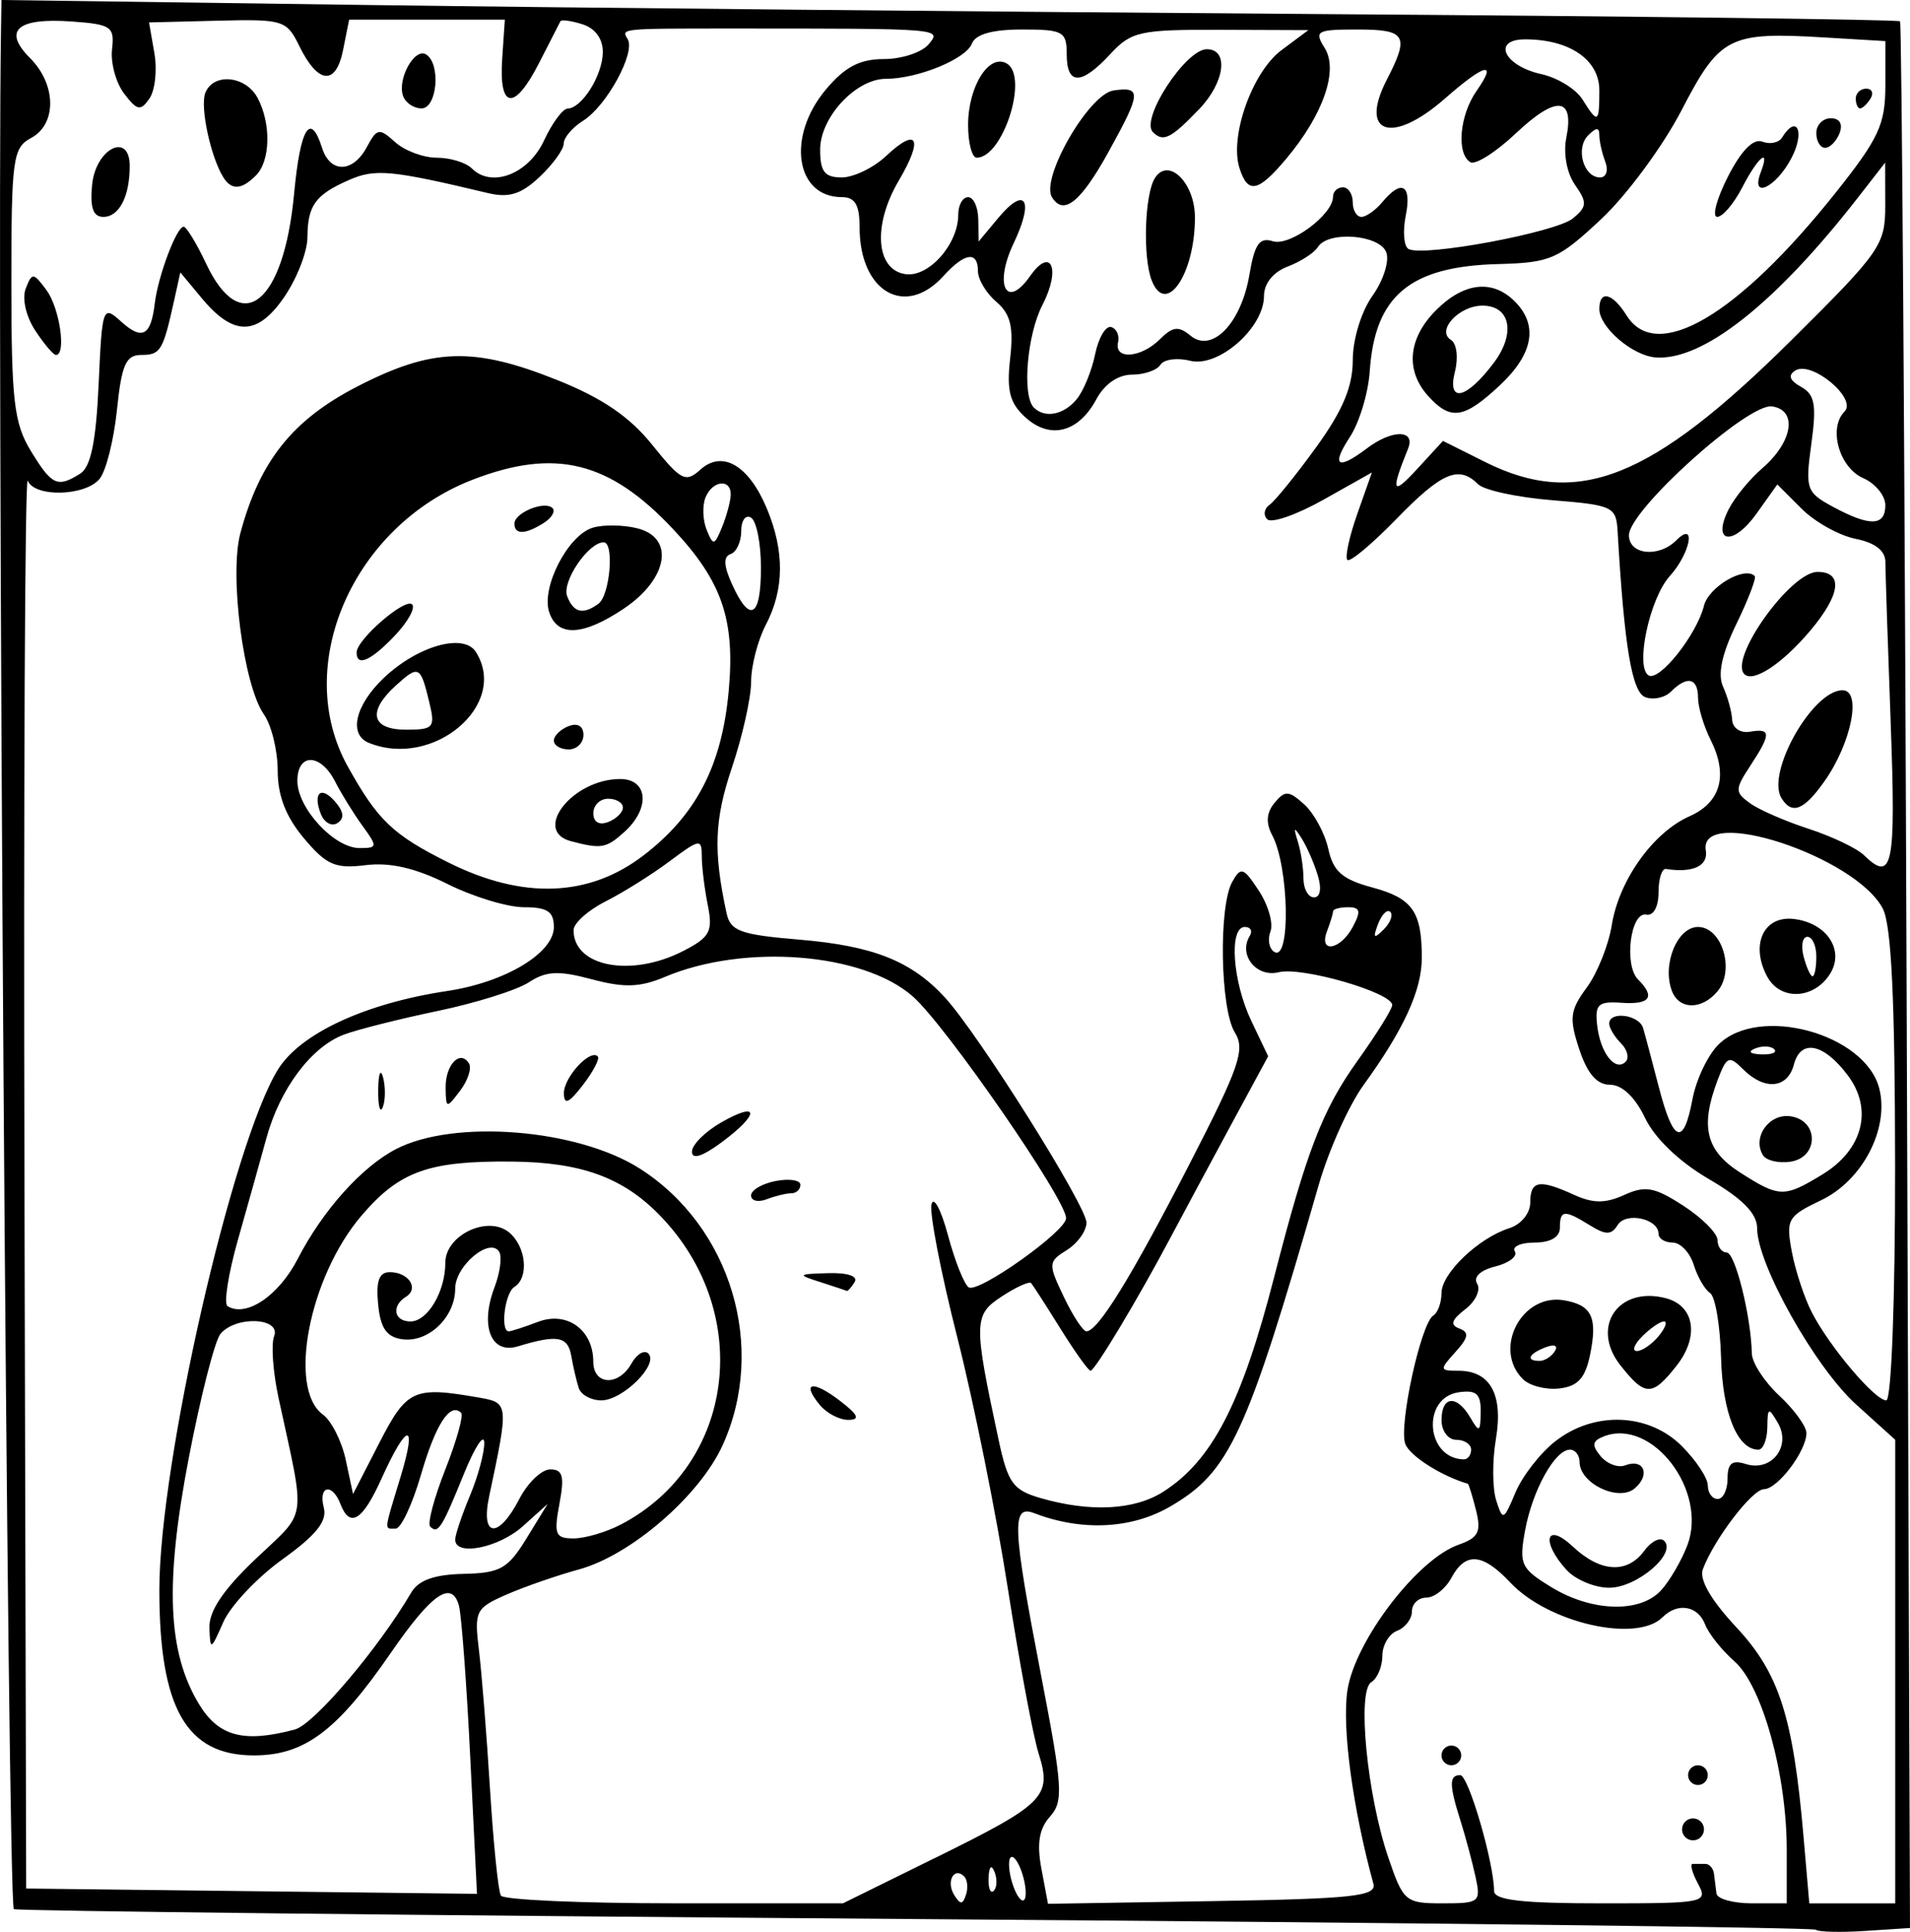 <?xml version="1.0" encoding="UTF-8" standalone="no"?>
<!-- Created with Inkscape (http://www.inkscape.org/) -->

<svg
   xmlns:dc="http://purl.org/dc/elements/1.1/"
   xmlns:cc="http://creativecommons.org/ns#"
   xmlns:rdf="http://www.w3.org/1999/02/22-rdf-syntax-ns#"
   xmlns:svg="http://www.w3.org/2000/svg"
   xmlns="http://www.w3.org/2000/svg"
   xmlns:sodipodi="http://sodipodi.sourceforge.net/DTD/sodipodi-0.dtd"
   xmlns:inkscape="http://www.inkscape.org/namespaces/inkscape"
   width="54.652mm"
   height="55.282mm"
   viewBox="0 0 193.648 195.882"
   id="svg2"
   version="1.1"
   inkscape:version="0.91 r13725"
   sodipodi:docname="talk_with_monkeys.svg">
  <defs
     id="defs4" />
  <sodipodi:namedview
     id="base"
     pagecolor="#ffffff"
     bordercolor="#666666"
     borderopacity="1.0"
     inkscape:pageopacity="0.0"
     inkscape:pageshadow="2"
     inkscape:zoom="1.4"
     inkscape:cx="47.066676"
     inkscape:cy="36.270335"
     inkscape:document-units="px"
     inkscape:current-layer="layer1"
     showgrid="false"
     fit-margin-top="0"
     fit-margin-left="0"
     fit-margin-right="0"
     fit-margin-bottom="0"
     inkscape:window-width="1366"
     inkscape:window-height="744"
     inkscape:window-x="0"
     inkscape:window-y="24"
     inkscape:window-maximized="1" />
  <g
     inkscape:label="Layer 1"
     inkscape:groupmode="layer"
     id="layer1"
     transform="translate(-233.273,-294.098)">
    <path
       style="fill:#000000"
       d="m 417.384,489.766 c -0.255,-0.229 -41.393,-0.717 -91.418,-1.085 -50.026,-0.368 -91.107,-0.821 -91.292,-1.006 -0.627,-0.627 -1.735,-162.422 -1.303,-190.331 l 0.05,-3.246 37.25,0.508 c 20.488,0.28 63.727,0.692 96.087,0.916 32.36,0.224 58.979,0.556 59.153,0.737 0.174,0.181 0.472,43.755 0.663,96.83 l 0.347,96.5 -4.537,0.296 c -2.495,0.163 -4.745,0.109 -5,-0.119 z m -89.363,-7.251 c 11.209,-5.526 11.926,-6.249 10.55,-10.637 -0.567,-1.809 -1.975,-9.364 -3.128,-16.789 -1.153,-7.425 -3.452,-18.84 -5.11,-25.367 -1.657,-6.527 -2.836,-12.602 -2.62,-13.5 0.216,-0.898 0.969,0.512 1.674,3.134 0.704,2.622 1.652,4.996 2.105,5.276 0.983,0.607 9.779,-5.627 9.868,-6.994 0.114,-1.746 -12.196,-19.569 -15.547,-22.512 -5.046,-4.431 -17.06,-5.376 -25.121,-1.977 -2.538,1.07 -4.13,1.122 -7.426,0.242 -3.381,-0.902 -4.62,-0.841 -6.383,0.313 -1.203,0.788 -5.369,2.097 -9.258,2.907 -3.889,0.811 -8.166,1.891 -9.506,2.4 -3.296,1.253 -6.462,5.484 -7.829,10.461 -0.622,2.263 -1.928,6.928 -2.903,10.365 -0.975,3.438 -1.444,6.454 -1.043,6.702 1.893,1.17 5.186,-1.054 7.12,-4.807 2.525,-4.9 6.48,-9.317 9.957,-11.121 5.893,-3.057 18.385,-2.06 24.712,1.972 9.254,5.898 12.915,18.123 8.402,28.059 -2.327,5.123 -9.305,11.154 -14.569,12.591 -2.225,0.607 -5.531,1.755 -7.346,2.55 -3.127,1.369 -3.274,1.666 -2.791,5.624 0.281,2.298 0.788,8.665 1.127,14.148 0.339,5.483 0.834,10.321 1.1,10.75 0.265,0.429 8.178,0.781 17.583,0.781 l 17.101,0 9.28,-4.575 z m -11.619,-45.949 c -1.929,-2.324 -0.754,-2.572 2.035,-0.43 1.852,1.423 2.071,1.915 0.858,1.932 -0.895,0.012 -2.197,-0.664 -2.893,-1.502 z m 0.02,-12.476 c -2.35,-0.753 -2.302,-0.807 0.809,-0.9 1.972,-0.059 3.059,0.304 2.691,0.9 -0.34,0.55 -0.704,0.955 -0.809,0.9 -0.105,-0.055 -1.316,-0.46 -2.691,-0.9 z m -7,-8.776 c 0,-0.545 1.125,-1.205 2.5,-1.468 1.375,-0.263 2.5,-0.09 2.5,0.383 0,0.474 -0.413,0.861 -0.918,0.861 -0.505,0 -1.63,0.273 -2.5,0.607 -0.87,0.334 -1.582,0.161 -1.582,-0.383 z m -5.994,-4.444 c 0.003,-0.704 1.353,-2.047 3,-2.983 3.876,-2.206 3.872,-0.822 -0.006,2.045 -1.945,1.438 -2.998,1.768 -2.994,0.938 z m -31.811,-6.28 c 0.02,-1.65 0.244,-2.204 0.498,-1.231 0.254,0.973 0.237,2.323 -0.037,3 -0.274,0.677 -0.481,-0.119 -0.461,-1.769 z m 6.837,-0.191 c -0.034,-2.339 1.475,-3.915 2.367,-2.473 0.295,0.478 -0.109,1.723 -0.899,2.766 -1.389,1.835 -1.437,1.825 -1.468,-0.294 z m 11.99,0.563 c -0.022,-1.614 2.651,-4.533 3.434,-3.75 0.224,0.224 -0.452,1.526 -1.502,2.893 -1.423,1.852 -1.915,2.071 -1.932,0.858 z m 40.582,79.398 c -1.017,-1.017 -1.855,0.514 -1.021,1.863 0.63,1.019 0.866,1.02 1.204,0.004 0.232,-0.695 0.149,-1.535 -0.183,-1.867 z m 5.896,-0.271 c -0.375,-1.183 -0.908,-1.926 -1.183,-1.651 -0.275,0.275 -0.193,1.468 0.183,2.651 0.375,1.183 0.908,1.926 1.183,1.651 0.275,-0.275 0.193,-1.468 -0.183,-2.651 z m 35.591,1 c -2.102,-7.703 -3.193,-15.831 -2.63,-19.589 0.75,-5 7.074,-13.297 11.259,-14.771 2.03,-0.715 2.33,-1.305 1.779,-3.498 -0.364,-1.451 -0.738,-2.66 -0.831,-2.687 -2.695,-0.792 -5.868,-2.81 -6.336,-4.03 -0.696,-1.813 1.578,-12.251 2.838,-13.03 0.456,-0.282 0.829,-1.305 0.829,-2.273 0,-2.005 3.75,-5.59 6.89,-6.586 1.188,-0.377 2.11,-1.514 2.11,-2.602 0,-2.231 0.906,-2.388 4.453,-0.772 1.925,0.877 3.165,0.879 5.075,0.009 2.134,-0.972 3.066,-0.803 5.988,1.089 1.903,1.233 3.466,2.804 3.472,3.491 0.007,0.688 0.423,1.25 0.924,1.25 0.862,0 2.475,6.468 2.552,10.233 0.02,0.953 1.273,2.884 2.786,4.29 1.512,1.406 2.75,3.114 2.75,3.794 0,1.818 -2.924,5.681 -4.307,5.689 -1.189,0.007 -5.035,5.04 -6.191,8.102 -0.394,1.044 0.799,3.118 3.395,5.902 4.345,4.66 5.757,9.063 6.81,21.239 l 0.584,6.75 4.355,0 4.355,0 0,-23.503 0,-23.503 -3.964,-3.581 c -4.156,-3.755 -10.036,-14.221 -10.036,-17.864 0,-1.493 -1.46,-2.983 -4.882,-4.982 -3.017,-1.762 -5.494,-4.134 -6.484,-6.21 -1.004,-2.106 -2.325,-3.359 -3.54,-3.359 -1.339,0 -2.306,-1.114 -3.128,-3.603 -1.039,-3.148 -0.943,-3.938 0.758,-6.25 1.071,-1.456 2.214,-4.308 2.54,-6.34 0.73,-4.551 4.196,-9.4 7.885,-11.033 3.18,-1.407 3.934,-4.171 2.122,-7.774 -0.691,-1.375 -1.26,-3.288 -1.263,-4.25 -0.007,-2.01 -1.1,-2.256 -2.739,-0.617 -0.623,0.623 -1.798,0.877 -2.612,0.565 -1.357,-0.521 -2.128,-5.15 -2.803,-16.823 -0.144,-2.488 -0.489,-2.652 -6.594,-3.142 -3.543,-0.284 -6.941,-1.016 -7.55,-1.625 -1.95,-1.95 -3.679,-1.214 -8.282,3.522 -2.475,2.546 -4.713,4.417 -4.973,4.156 -0.261,-0.261 0.193,-2.362 1.007,-4.671 l 1.481,-4.197 -4.915,2.763 c -2.703,1.52 -5.264,2.413 -5.691,1.986 -0.427,-0.427 -0.324,-1.089 0.228,-1.472 0.552,-0.383 2.677,-3.006 4.721,-5.83 2.7,-3.729 3.717,-6.15 3.717,-8.846 0,-2.111 0.864,-4.925 2.003,-6.525 1.102,-1.547 1.729,-3.529 1.393,-4.404 -0.691,-1.8 -5.903,-2.198 -6.935,-0.529 -0.361,0.584 -1.737,1.473 -3.059,1.975 -1.469,0.559 -2.403,1.718 -2.403,2.984 0,3.238 -4.62,7.292 -7.489,6.571 -1.314,-0.33 -2.668,-0.148 -3.009,0.404 -0.341,0.552 -1.643,1.004 -2.892,1.004 -1.396,0 -2.784,0.958 -3.601,2.483 -1.81,3.382 -4.679,4.125 -7.183,1.859 -1.606,-1.454 -1.933,-2.704 -1.563,-5.983 0.361,-3.2 0.042,-4.51 -1.398,-5.743 -1.026,-0.878 -1.865,-2.276 -1.865,-3.107 0,-2.079 -1.346,-1.89 -3.5,0.49 -3.875,4.282 -8.5,1.598 -8.5,-4.934 0,-2.286 -0.458,-3.066 -1.8,-3.066 -4.715,0 -5.623,-6.156 -1.611,-10.923 1.924,-2.287 3.433,-3.077 5.878,-3.077 1.809,0 3.849,-0.675 4.534,-1.5 1.334,-1.607 1.479,-1.595 -20,-1.595 -11.272,0 -11.182,-0.009 -10.518,1.066 0.834,1.35 -2.133,6.795 -4.513,8.281 -1.083,0.676 -1.969,1.718 -1.969,2.315 0,0.597 -1.102,2.12 -2.449,3.386 -1.875,1.762 -3.105,2.144 -5.25,1.632 -9.776,-2.335 -11.417,-2.489 -14.065,-1.326 -3.431,1.507 -4.202,2.574 -4.221,5.845 -0.008,1.431 -1.059,4.131 -2.334,6 -2.723,3.99 -5.143,4.036 -8.366,0.158 l -2.185,-2.629 -0.649,2.934 c -1.109,5.014 -1.365,5.434 -3.311,5.434 -1.56,0 -1.992,0.976 -2.466,5.569 -0.316,3.063 -1.109,6.213 -1.762,7 -1.462,1.762 -6.59,1.889 -7.284,0.181 -0.279,-0.688 -0.429,31.15 -0.333,70.75 l 0.175,72 22.853,0.269 22.853,0.269 -0.679,-13.769 c -0.374,-7.573 -0.893,-14.534 -1.155,-15.468 -0.732,-2.614 -2.765,-1.201 -6.891,4.79 -5.473,7.946 -8.762,10.409 -13.903,10.409 -6.843,0 -9.58,-4.801 -9.575,-16.797 0.005,-12.853 7.39,-45.248 12.024,-52.747 2.26,-3.657 8.853,-6.716 17.159,-7.962 5.868,-0.88 10.814,-3.844 10.814,-6.48 0,-1.577 -0.659,-2.015 -3.033,-2.015 -1.668,0 -5.156,-1.06 -7.75,-2.356 -3.246,-1.621 -5.835,-2.217 -8.302,-1.91 -3.071,0.382 -3.968,-0.008 -6.25,-2.721 -1.836,-2.182 -2.665,-4.318 -2.665,-6.868 0,-2.035 -0.628,-4.598 -1.396,-5.694 -2.075,-2.962 -3.524,-14.138 -2.384,-18.39 1.957,-7.3 5.282,-11.471 11.841,-14.854 7.615,-3.927 11.788,-4.061 20.308,-0.65 4.552,1.822 7.316,3.71 9.61,6.565 2.906,3.617 3.381,3.861 4.871,2.513 2.229,-2.017 4.911,-0.453 6.744,3.934 1.808,4.327 1.775,8.199 -0.1,11.794 -0.822,1.575 -1.494,4.177 -1.494,5.782 0,1.604 -0.875,5.514 -1.944,8.688 -1.783,5.292 -1.901,8.491 -0.546,14.77 0.393,1.819 1.394,2.182 7.397,2.686 7.479,0.627 11.35,2.167 14.745,5.866 3.395,3.699 14.347,21.122 14.347,22.826 0,0.846 -0.893,2.096 -1.984,2.778 -1.904,1.189 -1.917,1.381 -0.315,4.741 0.918,1.926 1.952,3.501 2.296,3.501 1.167,0 4.531,-5.457 10.422,-16.905 5.099,-9.91 5.705,-11.666 4.625,-13.397 -1.476,-2.364 -1.659,-12.777 -0.268,-15.262 0.882,-1.576 1.143,-1.489 2.71,0.902 0.954,1.456 1.479,3.31 1.168,4.122 -0.311,0.812 -0.136,1.742 0.39,2.067 1.676,1.036 1.5,-8.62 -0.216,-11.841 -0.66,-1.239 -0.582,-2.277 0.247,-3.275 1.059,-1.276 1.441,-1.254 3.013,0.168 0.99,0.896 2.084,2.924 2.432,4.507 0.502,2.287 1.417,3.089 4.454,3.907 4.085,1.1 5.027,2.438 5.027,7.139 0,3.282 -1.822,7.259 -5.911,12.905 -1.485,2.05 -3.526,6.594 -4.535,10.096 -7.332,25.457 -9.027,29.126 -15.074,32.638 -3.917,2.275 -8.954,2.52 -13.775,0.67 -2.322,-0.891 -2.228,1.272 0.717,16.56 2.171,11.268 2.257,12.668 0.874,14.21 -1.095,1.221 -1.342,2.729 -0.865,5.274 l 0.669,3.564 16.7,-0.274 c 14.274,-0.234 16.641,-0.492 16.291,-1.774 z m 10.346,-0.75 c -0.331,-1.512 -1.015,-4.055 -1.519,-5.649 -1.15,-3.636 -1.154,-4.601 -0.017,-4.601 0.83,0 3.422,8.879 3.43,11.75 0.002,0.923 2.846,1.25 10.872,1.25 10.559,0 10.838,-0.057 9.798,-2 -0.589,-1.1 -0.83,-2 -0.535,-2 0.294,0 0.873,0 1.285,0 0.412,0 0.806,0.45 0.875,1 0.069,0.55 0.181,1.45 0.25,2 0.069,0.55 1.7,1 3.625,1 l 3.5,0 0,-5.451 c 0,-7.633 -2.498,-16.628 -5.301,-19.09 -1.278,-1.123 -2.62,-2.81 -2.98,-3.75 -0.729,-1.899 -2.788,-2.24 -4.313,-0.715 -2.624,2.624 -11.579,0.579 -15.433,-3.523 -2.812,-2.993 -4.55,-3.13 -5.973,-0.471 -0.589,1.1 -1.73,2 -2.535,2 -0.806,0 -1.465,0.627 -1.465,1.393 0,0.766 -0.675,1.652 -1.5,1.969 -0.825,0.317 -1.5,1.463 -1.5,2.548 0,1.085 -0.506,2.285 -1.124,2.667 -1.453,0.898 -0.425,11.456 1.732,17.785 1.52,4.461 1.73,4.638 5.505,4.638 3.761,0 3.9,-0.115 3.323,-2.75 z m 21.116,-4.165 c -0.322,-0.521 -0.159,-1.211 0.362,-1.533 0.521,-0.322 1.211,-0.159 1.533,0.362 0.322,0.521 0.159,1.211 -0.362,1.533 -0.521,0.322 -1.211,0.159 -1.533,-0.362 z m 0.447,-6.085 c 0,-0.55 0.45,-1 1,-1 0.55,0 1,0.45 1,1 0,0.55 -0.45,1 -1,1 -0.55,0 -1,-0.45 -1,-1 z m -25,-2 c 0,-0.55 0.45,-1 1,-1 0.55,0 1,0.45 1,1 0,0.55 -0.45,1 -1,1 -0.55,0 -1,-0.45 -1,-1 z m -45.317,11.812 c -0.319,-0.798 -0.556,-0.561 -0.604,0.604 -0.043,1.054 0.193,1.645 0.525,1.312 0.332,-0.332 0.368,-1.195 0.079,-1.917 z m -70.929,-14.444 c 1.938,-0.519 8.456,-8.194 11.797,-13.891 0.73,-1.245 2.342,-1.819 5.291,-1.884 3.727,-0.082 4.5,-0.517 6.387,-3.593 l 2.146,-3.5 -2.501,2.25 c -2.459,2.212 -6.872,3.093 -6.872,1.372 0,-0.483 0.675,-2.493 1.5,-4.468 0.825,-1.974 1.475,-4.392 1.445,-5.372 -0.03,-0.98 -0.966,0.467 -2.08,3.215 -2.229,5.497 -2.61,6.091 -3.402,5.3 -0.295,-0.295 0.396,-2.904 1.537,-5.797 1.14,-2.893 1.862,-5.472 1.603,-5.73 -1.114,-1.114 -2.58,1.14 -4.066,6.249 -0.876,3.015 -2.031,5.482 -2.566,5.482 -1.194,0 -1.236,0.44 0.502,-5.286 1.712,-5.642 0.641,-5.512 -1.952,0.238 -1.92,4.259 -3.202,5.044 -4.16,2.548 -0.832,-2.169 -2.265,-1.847 -1.683,0.377 0.359,1.372 -0.767,2.781 -4.187,5.237 -2.573,1.848 -5.274,4.716 -6.003,6.373 -1.268,2.883 -1.328,2.908 -1.406,0.564 -0.056,-1.686 1.411,-3.866 4.712,-7 5.276,-5.009 5.065,-3.509 2.296,-16.299 -0.565,-2.611 -0.768,-5.424 -0.451,-6.25 0.73,-1.902 -3.891,-2.107 -5.439,-0.241 -0.576,0.694 -2.025,6.377 -3.222,12.629 -2.431,12.707 -2.136,19.675 1.057,24.926 1.988,3.268 4.544,3.94 9.719,2.553 z m 138.522,-14.121 c 0.872,-0.964 2.064,-3.01 2.648,-4.548 2.099,-5.52 -3.558,-12.929 -8.441,-11.056 -1.208,0.464 -1.282,0.892 -0.348,2.017 0.652,0.786 1.774,1.203 2.494,0.927 1.905,-0.731 2.59,0.985 0.939,2.355 -1.641,1.362 -5.567,-0.532 -5.567,-2.685 0,-0.693 -0.44,-1.259 -0.977,-1.259 -1.52,0 -3.806,4.119 -4.551,8.202 -0.626,3.43 -0.429,3.853 2.676,5.746 4.115,2.509 9.009,2.641 11.128,0.299 z m -9.62,-2.077 c -2.618,-2.892 -2.054,-4.895 0.659,-2.346 2.796,2.627 5.517,2.787 7.244,0.426 0.703,-0.962 1.613,-1.414 2.021,-1.006 1.291,1.291 -2.774,4.755 -5.579,4.755 -1.48,0 -3.435,-0.823 -4.345,-1.829 z m -95.855,-4.582 c 11.572,-6.046 13.526,-21.449 3.972,-31.32 -3.749,-3.873 -7.99,-5.417 -15.058,-5.481 -8.422,-0.076 -11.361,0.982 -15.205,5.473 -5.311,6.204 -7.517,17.55 -3.923,20.177 0.872,0.638 1.916,2.712 2.321,4.61 l 0.736,3.451 2.665,-5.189 c 2.789,-5.429 3.479,-5.745 10.057,-4.6 3.079,0.536 3.083,0.576 1.076,10.039 -0.887,4.18 0.951,4.33 3.061,0.25 0.853,-1.65 2.265,-3 3.137,-3 1.271,0 1.455,0.696 0.929,3.5 -0.581,3.095 -0.414,3.5 1.438,3.5 1.152,0 3.31,-0.635 4.795,-1.411 z m -4.272,-13.839 c -0.226,-0.688 -0.566,-2.15 -0.757,-3.25 -0.348,-2.004 -1.409,-2.195 -5.424,-0.973 -2.714,0.826 -3.855,-2.06 -2.365,-5.979 0.568,-1.494 0.784,-3.119 0.479,-3.612 -0.943,-1.526 -4.461,1.418 -4.461,3.733 0,2.903 -2.731,5.511 -5.375,5.134 -1.588,-0.226 -2.205,-1.126 -2.439,-3.553 -0.228,-2.365 0.096,-3.25 1.191,-3.25 1.897,0 2.987,1.656 1.639,2.49 -1.511,0.934 -1.229,2.51 0.449,2.51 1.738,0 3.535,-3.028 3.535,-5.956 0,-2.804 4.321,-4.853 6.47,-3.069 1.731,1.437 2.034,4.595 0.53,5.525 -0.963,0.595 -1.454,4.5 -0.565,4.5 0.239,0 1.574,-0.433 2.966,-0.962 2.929,-1.114 5.599,0.81 5.599,4.034 0,2.404 2.566,2.527 3.875,0.187 0.536,-0.958 1.306,-1.411 1.71,-1.006 1.086,1.086 -2.594,4.748 -4.772,4.748 -1.032,0 -2.061,-0.562 -2.286,-1.25 z m 98.99,5.415 c 3.944,-3.102 9.476,-2.899 12.847,0.471 1.45,1.45 2.636,3.25 2.636,4 0,0.75 0.45,1.364 1,1.364 0.55,0 1,-0.93 1,-2.067 0,-1.56 0.456,-1.923 1.859,-1.477 2.587,0.821 4.627,-1.786 3.251,-4.153 -0.956,-1.643 -1.051,-1.604 -1.079,0.448 -0.017,1.238 -0.425,2.25 -0.908,2.25 -2.122,0 -3.633,-3.712 -3.78,-9.286 -0.087,-3.29 -0.589,-6.259 -1.115,-6.598 -0.526,-0.339 -1.273,-1.628 -1.659,-2.866 -0.386,-1.238 -1.347,-2.25 -2.135,-2.25 -0.788,0 -1.433,-0.402 -1.433,-0.893 0,-1.533 -3.298,-2.243 -4.14,-0.891 -0.643,1.032 -1.195,1.039 -2.816,0.034 -2.599,-1.611 -3.044,-1.574 -3.044,0.25 0,0.943 -0.951,1.5 -2.559,1.5 -1.407,0 -2.311,0.402 -2.007,0.893 0.304,0.491 -0.588,1.18 -1.982,1.529 -1.528,0.384 -2.259,1.081 -1.84,1.758 0.382,0.617 -0.163,1.781 -1.209,2.585 -1.404,1.08 -1.559,1.591 -0.592,1.952 1.015,0.378 0.923,0.918 -0.405,2.385 -1.631,1.803 -1.616,1.896 0.316,1.896 3.226,0 4.551,2.42 3.79,6.923 -0.371,2.196 -0.359,4.986 0.026,6.201 0.671,2.115 0.754,2.082 1.963,-0.793 0.694,-1.651 2.501,-3.976 4.015,-5.167 z m -3.274,-6.322 c -3.06,-3.06 -0.118,-8.71 4.161,-7.99 2.828,0.476 3.431,1.714 2.668,5.476 -0.489,2.41 -1.236,3.242 -3.115,3.464 -1.359,0.161 -3.031,-0.266 -3.714,-0.95 z m 3.25,-2.832 c 0.35,-0.567 -0.051,-0.735 -0.941,-0.393 -1.732,0.665 -2.049,1.382 -0.611,1.382 0.518,0 1.216,-0.445 1.552,-0.989 z m 6.636,1.425 c -3.052,-3.88 -0.213,-8.056 4.617,-6.792 2.915,0.762 3.411,3.888 1.085,6.844 -2.474,3.145 -3.192,3.139 -5.702,-0.052 z m 3.872,-2.936 c 0.685,-0.825 0.933,-1.5 0.551,-1.5 -0.382,0 -1.369,0.675 -2.194,1.5 -0.825,0.825 -1.073,1.5 -0.551,1.5 0.522,0 1.509,-0.675 2.194,-1.5 z m -50.215,15.767 c 4.963,-3.168 7.947,-8.943 11.246,-21.767 3.291,-12.793 4.895,-16.957 8.447,-21.926 1.937,-2.709 3.522,-5.255 3.522,-5.656 0,-1.262 -9.164,-3.915 -11.499,-3.329 -2.269,0.57 -4.132,-1.758 -2.945,-3.679 0.309,-0.5 0.086,-0.91 -0.497,-0.91 -1.633,0 -1.254,5.523 0.652,9.521 l 1.711,3.589 -3.891,7.195 c -2.14,3.957 -4.845,8.995 -6.011,11.195 -3.278,6.185 -7.668,13.5 -8.104,13.5 -0.216,0 -1.584,-1.913 -3.04,-4.25 -1.456,-2.337 -2.798,-4.423 -2.981,-4.635 -0.184,-0.212 -1.524,0.394 -2.978,1.347 -2.866,1.878 -2.882,2.617 -0.322,14.554 0.934,4.355 1.457,5.083 4.234,5.887 5.049,1.462 9.526,1.233 12.454,-0.635 z m 31.215,-4.267 c 0,-0.55 -0.675,-1 -1.5,-1 -0.833,0 -1.5,-0.889 -1.5,-2 0,-2.467 1.551,-2.6 2.92,-0.25 0.904,1.552 1.023,1.487 1.05,-0.57 0.024,-1.84 -0.435,-2.254 -2.22,-2 -3.804,0.54 -3.349,6.726 0.5,6.804 0.412,0.008 0.75,-0.435 0.75,-0.985 z m 42.985,-28.75 c -0.011,-16.879 -0.372,-24.435 -1.25,-26.117 -2.762,-5.293 -18.721,-10.526 -17.941,-5.883 0.263,1.564 -1.326,2.298 -4.044,1.868 -0.412,-0.065 -0.75,1.007 -0.75,2.382 0,1.467 -0.517,2.397 -1.25,2.25 -1.592,-0.318 -2.278,5.122 -0.828,6.572 1.784,1.784 1.232,2.565 -1.672,2.366 -2.376,-0.163 -2.712,0.149 -2.471,2.29 0.315,2.799 1.835,4.741 2.888,3.688 0.385,-0.385 0.168,-1.232 -0.483,-1.883 -0.651,-0.651 -1.183,-1.543 -1.183,-1.983 0,-1.306 3.03,-0.909 3.434,0.45 0.204,0.688 0.923,3.388 1.599,6 1.463,5.661 2.506,6.026 3.412,1.194 0.367,-1.956 1.542,-4.431 2.611,-5.5 4.085,-4.085 14.928,-1.128 16.329,4.452 1.022,4.071 -1.714,9.316 -5.9,11.312 -3.4,1.621 -3.585,1.947 -2.97,5.226 0.361,1.923 1.276,4.696 2.034,6.161 1.811,3.502 6.385,8.904 7.539,8.904 0.523,0 0.905,-10.117 0.896,-23.75 z m -22.624,-17.752 c -1.024,-2.669 0.531,-6.498 2.639,-6.498 2.434,0 3.769,4.369 1.989,6.513 -1.588,1.914 -3.891,1.906 -4.628,-0.015 z m 9.651,-1.475 c -1.732,-3.237 -0.348,-6.2 2.723,-5.831 3.333,0.401 5.155,3.169 3.658,5.558 -1.632,2.604 -5.055,2.75 -6.38,0.273 z m 4.988,-2.023 c 0,-1.1 -0.408,-2 -0.906,-2 -0.499,0 -0.671,0.9 -0.383,2 0.288,1.1 0.696,2 0.906,2 0.211,0 0.383,-0.9 0.383,-2 z m 0.618,22.091 c 4.099,-2.499 5.154,-6.58 2.59,-10.018 -2.444,-3.277 -4.795,-3.758 -5.484,-1.122 -0.638,2.44 -2.972,2.657 -5.15,0.479 -1.426,-1.426 -1.661,-1.329 -2.571,1.065 -1.8,4.735 -1.217,7.17 2.248,9.39 4.002,2.563 4.484,2.575 8.368,0.206 z m -6.027,-1.944 c -1.118,-1.809 0.611,-4.261 2.786,-3.95 2.91,0.415 2.883,4.195 -0.033,4.61 -1.186,0.169 -2.425,-0.128 -2.753,-0.66 z m 1.138,-10.752 c -0.332,-0.332 -1.195,-0.368 -1.917,-0.079 -0.798,0.319 -0.561,0.556 0.604,0.604 1.054,0.043 1.645,-0.193 1.312,-0.525 z m -110.571,-9.978 c 2.674,-1.383 2.982,-1.965 2.45,-4.625 -0.335,-1.674 -0.609,-3.91 -0.609,-4.969 0,-1.797 -0.217,-1.763 -3.25,0.507 -1.788,1.338 -4.713,3.173 -6.5,4.077 -1.788,0.904 -3.25,2.217 -3.25,2.918 0,3.726 5.871,4.827 11.158,2.092 z m 67.842,-2.418 c 0.854,-1.596 0.76,-2 -0.465,-2 -0.844,0 -1.535,0.188 -1.535,0.418 0,0.23 -0.273,1.13 -0.607,2 -0.882,2.299 1.344,1.942 2.607,-0.418 z m 3.807,-1.526 c -0.308,-0.308 -0.867,0.247 -1.243,1.233 -0.543,1.425 -0.428,1.54 0.56,0.56 0.683,-0.678 0.991,-1.485 0.683,-1.793 z m -7.36,-3.724 c -0.379,-1.238 -1.118,-2.925 -1.643,-3.75 -0.762,-1.197 -0.838,-1.13 -0.379,0.332 0.317,1.007 0.576,2.695 0.576,3.75 0,1.055 0.48,1.918 1.067,1.918 0.644,0 0.794,-0.892 0.379,-2.25 z m -68.362,-2 c 5.365,-4.112 7.958,-9.124 8.646,-16.708 0.654,-7.207 -0.684,-11.095 -5.636,-16.375 -6.463,-6.891 -11.96,-8.249 -20.324,-5.018 -12.154,4.696 -18.335,18.877 -12.669,29.07 3.047,5.481 4.578,6.942 10.23,9.758 7.531,3.753 14.23,3.506 19.753,-0.728 z m -7.334,-1.439 c -3.993,-1.043 0.157,-6.311 4.973,-6.311 2.826,0 3.075,2.968 0.449,5.345 -1.863,1.686 -2.34,1.771 -5.421,0.966 z m 5.25,-3.418 c 0,-0.491 -0.675,-0.893 -1.5,-0.893 -0.825,0 -1.5,0.661 -1.5,1.469 0,0.895 0.586,1.244 1.5,0.893 0.825,-0.317 1.5,-0.977 1.5,-1.469 z m -25.75,-6.555 c -2.085,-0.841 -1.408,-3.814 1.5,-6.579 3.432,-3.265 8.11,-4.589 9.342,-2.644 3.381,5.339 -4.291,11.866 -10.842,9.223 z m 6.128,-4.088 c -0.898,-3.742 -1.075,-3.834 -3.372,-1.756 -2.943,2.663 -2.529,4.506 1.013,4.506 2.787,0 2.968,-0.212 2.359,-2.75 z m 12.622,3.857 c 0,-0.491 0.675,-1.152 1.5,-1.469 0.914,-0.351 1.5,-0.002 1.5,0.893 0,0.808 -0.675,1.469 -1.5,1.469 -0.825,0 -1.5,-0.402 -1.5,-0.893 z m -20,-8.933 c 0,-1.316 4.926,-5.582 5.631,-4.876 0.352,0.352 -0.434,1.771 -1.746,3.153 -2.43,2.561 -3.885,3.207 -3.885,1.723 z m 19.516,-4.124 c -0.796,-2.507 1.894,-7.728 4.388,-8.52 1.059,-0.336 3.114,-0.313 4.566,0.051 3.812,0.957 3.111,5.128 -1.367,8.136 -4.164,2.797 -6.768,2.911 -7.586,0.332 z m 4.997,-0.815 c 1.174,-0.852 1.637,-6.235 0.537,-6.235 -1.556,0 -4.264,3.997 -3.702,5.463 0.644,1.677 1.597,1.91 3.165,0.772 z m -8.512,-8.128 c 0,-1.109 3.076,-2.364 3.864,-1.576 0.318,0.318 -0.084,0.997 -0.893,1.508 -1.87,1.183 -2.971,1.208 -2.971,0.068 z m 139.54,20.275 c -0.297,-8.04 -0.54,-15.408 -0.54,-16.375 0,-1.156 -1.035,-1.964 -3.026,-2.362 -1.664,-0.333 -4.13,-1.709 -5.479,-3.059 l -2.454,-2.454 -2.097,2.945 c -2.374,3.335 -4.569,3.036 -2.853,-0.389 0.603,-1.204 2.141,-3.089 3.417,-4.189 3.108,-2.679 3.618,-5.912 0.991,-6.28 -2.44,-0.341 -14.5,10.525 -14.5,13.064 0,1.983 3.009,2.306 4.8,0.515 2.063,-2.063 1.445,1.3 -0.668,3.636 -2.036,2.25 -3.521,9.206 -2.147,10.056 1.083,0.669 4.877,-4.096 5.621,-7.059 0.481,-1.917 4.114,-4.045 5.146,-3.013 0.187,0.187 -0.648,2.371 -1.854,4.854 -1.489,3.064 -1.923,5.111 -1.353,6.371 0.462,1.021 0.877,2.531 0.921,3.356 0.046,0.847 0.833,1.372 1.807,1.206 2.157,-0.367 2.162,0.199 0.032,3.45 -1.57,2.396 -1.573,2.675 -0.051,3.788 0.904,0.661 3.579,1.83 5.944,2.599 2.365,0.768 4.895,1.973 5.622,2.677 2.919,2.828 3.255,1.181 2.719,-13.337 z m -11.075,7.561 c -1.587,-2.568 3.149,-10.943 6.187,-10.943 1.975,0 0.906,5.358 -1.844,9.25 -2.07,2.928 -3.286,3.403 -4.343,1.693 z m -3.764,-12.576 c -1.59,-1.59 4.691,-10.367 7.418,-10.367 2.625,0 2.345,2.296 -0.727,5.946 -2.824,3.356 -5.794,5.319 -6.692,4.421 z M 270.028,377.839 c -0.9,-1.238 -2.153,-3.263 -2.782,-4.5 -1.463,-2.874 -3.824,-2.914 -3.824,-0.064 0,2.768 3.739,6.814 6.296,6.814 1.838,0 1.856,-0.126 0.31,-2.25 z m -4.237,-1.23 c -0.844,-2.2 0.084,-2.884 1.537,-1.133 0.818,0.986 0.86,1.639 0.135,2.088 -0.581,0.359 -1.333,-0.07 -1.672,-0.954 z m 44.631,-24.961 c 0,-2.443 -0.45,-4.719 -1,-5.059 -0.55,-0.34 -1,0.271 -1,1.358 0,1.087 -0.486,2.138 -1.08,2.336 -0.751,0.25 -0.702,1.19 0.161,3.083 1.815,3.984 2.92,3.334 2.92,-1.718 z m -3.07,-7.309 c 0.099,-1.755 -1.873,-1.563 -2.568,0.25 -0.317,0.825 -0.254,2.288 0.139,3.25 0.656,1.606 0.782,1.586 1.537,-0.25 0.452,-1.1 0.854,-2.562 0.893,-3.25 z m 117.07,0.987 c 0,-0.97 -1.012,-2.207 -2.25,-2.75 -2.435,-1.068 -3.557,-5.081 -1.887,-6.75 1.31,-1.31 -3.327,-5.186 -4.982,-4.164 -0.779,0.481 -0.598,1.006 0.571,1.66 1.403,0.785 1.59,1.821 1.045,5.786 -0.629,4.571 -0.512,4.912 2.169,6.365 3.759,2.037 5.333,1.994 5.333,-0.147 z m -40.567,-4.378 c 9.398,4.694 16.824,1.743 30.997,-12.315 9.133,-9.059 9.57,-9.689 9.56,-13.769 l -0.011,-4.276 -2.723,3.5 c -8.379,10.771 -15.764,16.613 -20.547,16.253 -2.351,-0.177 -5.708,-3.064 -5.708,-4.908 0,-1.96 1.331,-1.645 2.768,0.655 3.035,4.86 11.267,0.024 21.196,-12.455 4.372,-5.494 5.036,-6.925 5.036,-10.848 l 0,-4.519 -6.25,-0.373 c -9.61,-0.574 -10.531,-0.101 -14.419,7.395 -1.89,3.645 -5.556,8.609 -8.145,11.031 -4.362,4.08 -5.131,4.415 -10.453,4.555 -8.937,0.235 -12.496,3.21 -13.009,10.875 -0.147,2.198 -1.055,5.199 -2.018,6.668 -1.932,2.948 -1.247,3.397 1.737,1.14 2.554,-1.932 4.953,-1.914 4.166,0.032 -1.782,4.404 -1.612,4.814 0.878,2.109 l 2.661,-2.891 4.286,2.141 z m -5.778,-6.688 c -2.35,-2.597 -2.05,-5.867 0.8,-8.717 2.822,-2.822 5.715,-3.142 7.974,-0.883 2.41,2.41 1.884,5.334 -1.534,8.527 -3.618,3.379 -4.97,3.58 -7.239,1.072 z m 6.671,-3.406 c 2.218,-2.971 1.65,-5.765 -1.172,-5.765 -2.38,0 -4.715,2.535 -3.199,3.472 0.588,0.364 0.768,1.783 0.407,3.219 -0.819,3.261 1.187,2.793 3.964,-0.927 z m 23.716,-18.848 c 1.354,-2.654 2.575,-3.894 3.488,-3.544 0.773,0.297 1.671,0.109 1.996,-0.417 1.494,-2.417 2.35,-0.619 0.973,2.044 -1.564,3.024 -4.208,4.288 -3.138,1.5 1.008,-2.628 -0.252,-1.612 -1.862,1.5 -0.853,1.65 -1.999,3 -2.546,3 -0.547,0 -0.057,-1.837 1.088,-4.083 z m 8.958,-4.417 c 0,-0.825 0.661,-1.5 1.469,-1.5 0.895,0 1.244,0.586 0.893,1.5 -0.317,0.825 -0.977,1.5 -1.469,1.5 -0.491,0 -0.893,-0.675 -0.893,-1.5 z m 4,-3.5 c 0,-0.55 0.477,-1 1.059,-1 0.582,0 0.781,0.45 0.441,1 -0.34,0.55 -0.816,1 -1.059,1 -0.243,0 -0.441,-0.45 -0.441,-1 z m -180.009,38.027 c 1.064,-0.673 1.596,-3.262 1.858,-9.042 0.358,-7.881 0.419,-8.053 2.265,-6.382 2.151,1.946 3.032,1.477 3.425,-1.821 0.33,-2.775 2.214,-7.783 2.928,-7.783 0.284,0 1.309,1.681 2.276,3.737 3.553,7.545 7.88,4.104 8.926,-7.099 0.623,-6.67 1.651,-8.354 2.831,-4.638 0.825,2.6 3.131,2.558 4.544,-0.083 1.024,-1.914 1.257,-1.954 2.864,-0.5 0.962,0.871 2.861,1.583 4.22,1.583 1.359,0 2.959,0.488 3.556,1.085 2.012,2.012 5.739,0.579 7.315,-2.813 0.825,-1.776 1.9,-3.238 2.39,-3.25 1.458,-0.035 3.544,-3.361 3.578,-5.704 0.02,-1.348 -0.762,-2.434 -2.044,-2.841 -1.141,-0.362 -2.154,-0.505 -2.25,-0.317 -0.096,0.188 -1.075,2.1 -2.175,4.25 -2.504,4.894 -4.082,4.701 -3.732,-0.457 l 0.268,-3.952 -7.893,0 -7.893,0 -0.617,3.086 c -0.728,3.64 -2.552,3.458 -4.454,-0.444 -1.262,-2.59 -1.63,-2.703 -8.269,-2.535 l -6.948,0.175 0.54,3.109 c 0.297,1.71 0.072,3.784 -0.5,4.609 -0.9,1.298 -1.244,1.232 -2.561,-0.495 -0.836,-1.097 -1.39,-3.122 -1.231,-4.5 0.265,-2.297 -0.074,-2.531 -4.096,-2.819 -5.528,-0.396 -7.014,0.914 -4.214,3.714 2.676,2.676 2.726,6.695 0.1,8.1 -1.851,0.991 -2,2.092 -1.996,14.785 0.003,11.908 0.265,14.143 1.985,16.965 2.124,3.484 2.687,3.74 5.002,2.277 z m -4.578,-14.519 c -0.938,-1.431 -1.343,-3.241 -0.952,-4.25 0.637,-1.643 0.775,-1.631 2.11,0.183 1.331,1.808 2.02,6.559 0.952,6.559 -0.262,0 -1.212,-1.122 -2.11,-2.492 z m 5.774,-14.75 c 0.357,-3.697 3.813,-5.431 3.813,-1.913 0,3.088 -1.071,5.155 -2.67,5.155 -1.04,0 -1.367,-0.927 -1.143,-3.242 z m 13.293,-0.791 c -1.282,-2.074 -2.359,-7.12 -1.82,-8.525 0.798,-2.08 4.092,-1.774 5.304,0.492 1.389,2.595 1.309,6.392 -0.165,7.866 -1.472,1.472 -2.482,1.523 -3.32,0.167 z m 18.239,-8.217 c -0.616,-1.719 1.164,-4.941 2.332,-4.219 1.514,0.936 1.127,5.469 -0.467,5.469 -0.779,0 -1.618,-0.562 -1.865,-1.25 z m 68.287,30.744 c 0.688,-0.828 1.53,-2.876 1.872,-4.55 0.342,-1.674 1.072,-2.922 1.622,-2.773 0.55,0.148 0.868,0.846 0.706,1.55 -0.413,1.8 2.337,1.594 4.25,-0.32 1.289,-1.289 1.889,-1.359 3.09,-0.362 2.185,1.813 5.142,-1.238 5.975,-6.165 0.528,-3.126 1.024,-3.835 2.378,-3.405 1.722,0.547 6.1,-2.688 6.1,-4.507 0,-0.529 0.45,-0.961 1,-0.961 0.55,0 1,0.675 1,1.5 0,0.825 0.395,1.5 0.878,1.5 0.483,0 1.438,-0.675 2.122,-1.5 1.962,-2.364 3.002,-1.76 2.374,1.379 -0.317,1.583 -0.193,3.1 0.275,3.371 1.454,0.841 14.974,-1.676 16.688,-3.107 1.426,-1.19 1.45,-1.608 0.198,-3.395 -0.831,-1.186 -1.199,-3.18 -0.881,-4.772 0.831,-4.157 -1.011,-4.319 -5.113,-0.45 -2.037,1.921 -4.117,3.237 -4.622,2.924 -1.427,-0.882 -1.085,-4.769 0.638,-7.228 2.168,-3.095 0.833,-2.772 -3.209,0.777 -5.368,4.713 -8.749,3.611 -5.888,-1.921 2.311,-4.469 1.954,-5.079 -2.968,-5.079 -4.167,0 -4.419,0.143 -3.331,1.885 1.415,2.266 -0.157,6.768 -3.926,11.248 -2.837,3.372 -3.876,3.574 -4.719,0.916 -1.023,-3.222 1.299,-9.743 4.254,-11.949 l 2.73,-2.037 -8.885,-0.032 c -8.214,-0.029 -9.06,0.157 -11.202,2.468 -2.944,3.176 -4.412,3.176 -4.412,0 0,-2.299 -0.365,-2.5 -4.531,-2.5 -3.007,0 -4.716,0.481 -5.08,1.43 -0.601,1.565 -5.499,3.57 -8.723,3.57 -3.038,0 -6.665,3.904 -6.665,7.174 0,2.239 0.454,2.826 2.186,2.826 1.202,0 3.225,-0.977 4.496,-2.171 3.194,-3 3.818,-1.79 1.288,2.497 -2.662,4.511 -2.334,9.05 0.684,9.48 2.359,0.336 5.347,-3.033 5.347,-6.029 0,-0.978 0.45,-1.777 1,-1.777 0.55,0 1.015,1.012 1.033,2.25 l 0.033,2.25 1.992,-2.392 c 2.755,-3.308 3.659,-1.836 1.567,2.551 -2.022,4.241 -0.76,6.799 1.654,3.352 2.144,-3.062 3.15,-0.742 1.261,2.91 -1.567,3.031 -2.085,9.201 -0.874,10.412 1.117,1.117 3.02,0.749 4.338,-0.839 z m 7.602,-12.076 c -0.907,-2.364 -0.704,-8.717 0.332,-10.354 1.371,-2.167 4.061,0.478 4.061,3.993 0,5.793 -2.964,10.085 -4.393,6.361 z m -10.101,-8.408 c -1.186,-1.919 3.747,-10.475 6.244,-10.83 2.859,-0.406 2.806,0.23 -0.523,6.251 -2.815,5.092 -4.547,6.477 -5.72,4.578 z m -8.506,-7.319 c 0,-3.943 2.152,-7.334 3.949,-6.223 2.204,1.362 -0.429,9.531 -3.071,9.531 -0.483,0 -0.878,-1.489 -0.878,-3.309 z m 18.736,0.711 c -1.304,-1.304 3.318,-8.402 5.47,-8.402 2.255,0 1.833,3.35 -0.763,6.06 -2.88,3.006 -3.657,3.393 -4.707,2.343 z m 45.871,3.016 c -0.334,-0.87 -0.607,-2.085 -0.607,-2.7 0,-0.816 -0.306,-0.812 -1.133,0.015 -1.309,1.309 -0.472,4.267 1.208,4.267 0.627,0 0.866,-0.71 0.531,-1.582 z m -0.607,-7.258 c 0,-3.09 -3.015,-5.161 -7.516,-5.161 -3.415,0 -2.158,2.693 1.647,3.529 1.63,0.358 3.501,1.511 4.157,2.561 1.566,2.508 1.712,2.429 1.712,-0.929 z"
       id="path4236"
       inkscape:connector-curvature="0" />
  </g>
</svg>
